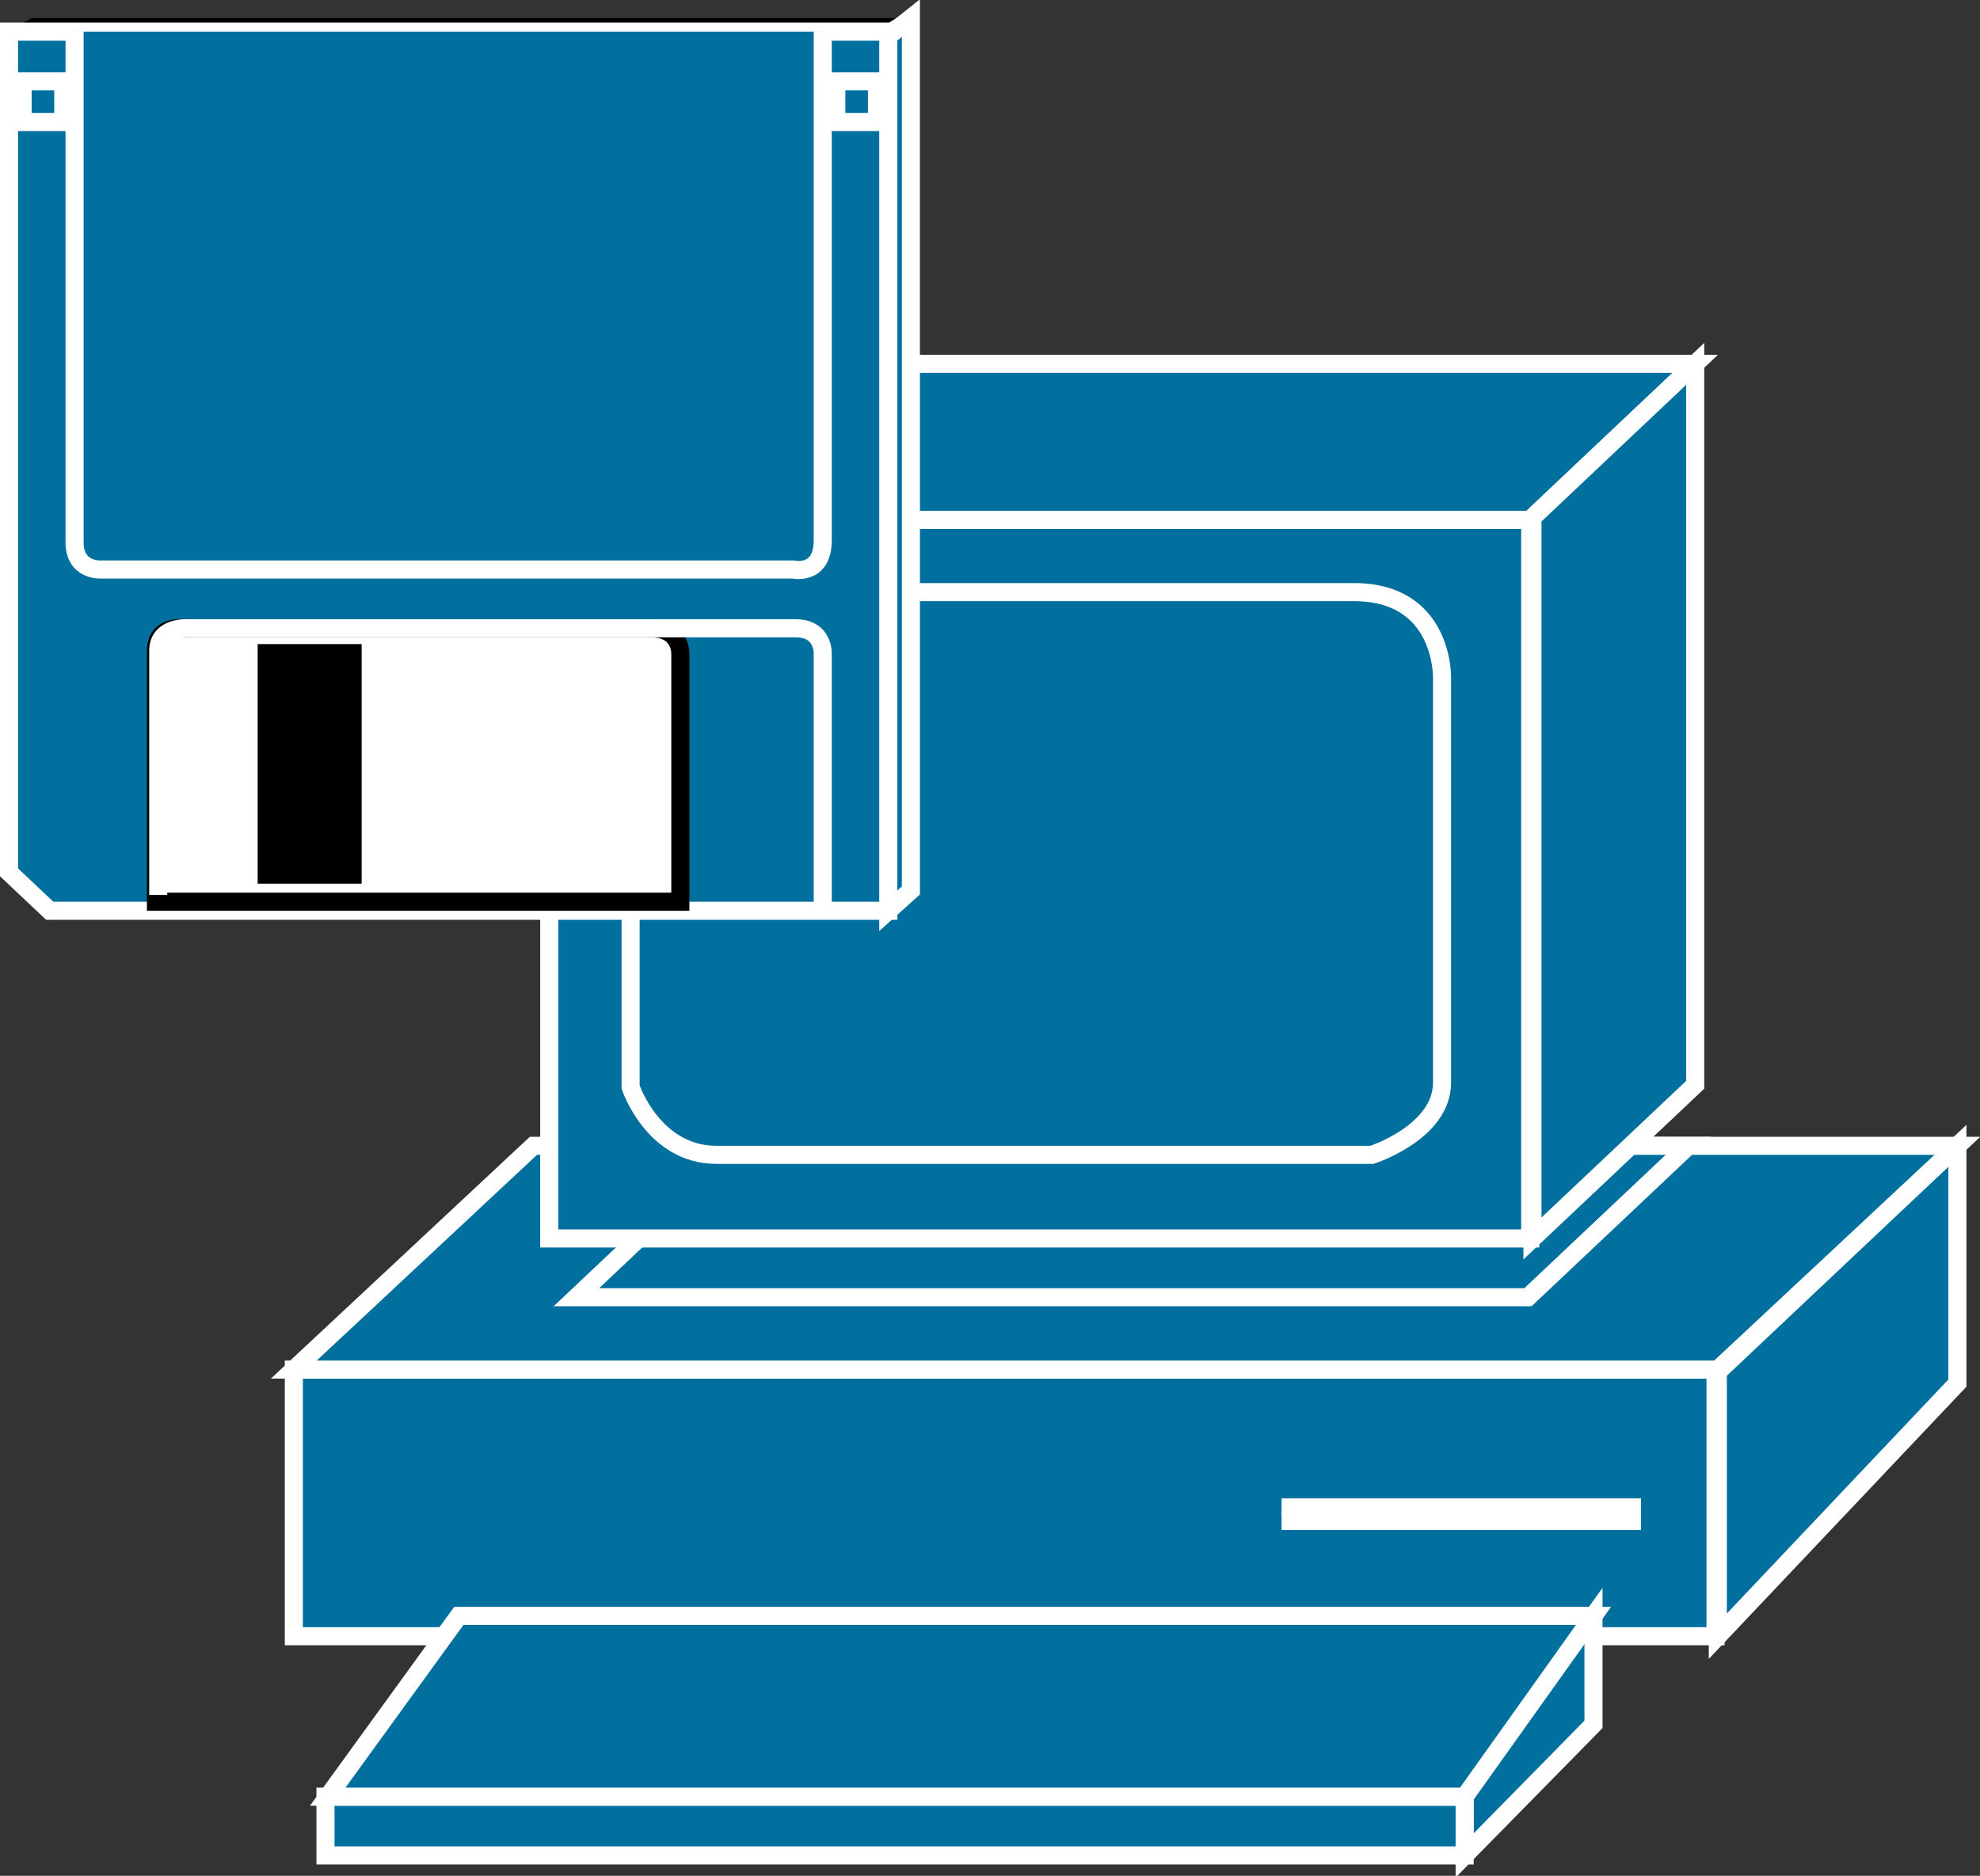 <?xml version="1.0" encoding="utf-8"?>
<!-- Generator: Adobe Illustrator 20.1.0, SVG Export Plug-In . SVG Version: 6.00 Build 0)  -->
<svg version="1.1" id="Layer_1" xmlns="http://www.w3.org/2000/svg" xmlns:xlink="http://www.w3.org/1999/xlink" x="0px" y="0px"
	 viewBox="0 0 87.6 83" style="enable-background:new 0 0 87.6 83;" xml:space="preserve">
<rect x="0" y="0" width="87.6" height="83" fill="#333333" stroke="none"/>
<style type="text/css">
	.st0{fill:#02709F;stroke:#FFFFFF;stroke-width:0.8;}
	.st1{fill:none;stroke:#FFFFFF;stroke-width:0.8;}
	.st2{fill:#FFFFFF;stroke:#000000;stroke-width:0.8;}
</style>
<g>
	<g>
		<rect x="13" y="60.6" class="st0" width="62.9" height="11.8"/>
		<g>
			<line class="st0" x1="56.7" y1="67.3" x2="72.6" y2="67.3"/>
		</g>
		<g>
			<line class="st0" x1="56.7" y1="66.7" x2="72.6" y2="66.7"/>
		</g>
		<polygon class="st0" points="86.6,61.2 86.6,50.7 76,60.7 76,72.4 		"/>
		<polygon class="st0" points="64.8,82.1 64.8,79.4 70.5,71.5 70.5,76.3 		"/>
		<rect x="14.4" y="79.5" class="st0" width="50.4" height="2.6"/>
		<polygon class="st0" points="64.8,79.5 14.5,79.5 20.3,71.5 70.5,71.5 		"/>
		<polygon class="st0" points="86.6,50.7 23.6,50.7 13,60.6 76,60.6 		"/>
		<g>
			<polygon class="st0" points="74.7,50.7 32.6,50.7 25.5,57.4 67.6,57.4 			"/>
		</g>
		<g>
			<rect x="24.3" y="23" class="st0" width="43.4" height="31.8"/>
		</g>
		<path class="st0" d="M28,29.9c0-3.2,3.3-3.7,3.3-3.7s25.5,0,28.6,0c4,0,3.9,3.8,3.9,3.8s0,15.6,0,17.9c0,2.2-3.1,3.2-3.1,3.2
			s-4.9,0-10.7,0c-7.6,0-16.7,0-18.3,0c-2.8,0-3.8-3-3.8-3V29.9z"/>
		<polygon class="st0" points="75,16.1 31.6,16.1 24.3,23 67.7,23 		"/>
		<polygon class="st0" points="75,48 75,16.1 67.8,22.9 67.8,54.8 		"/>
	</g>
	<g>
		<polygon points="40.3,0.8 39.3,1.4 0.4,1.4 1.4,0.8 		"/>
		<polygon class="st0" points="40.3,39.4 40.3,0.8 39.3,1.6 39.3,40.3 		"/>
		<polygon class="st0" points="2.2,40.3 39.3,40.3 39.3,1.4 0.4,1.4 0.4,38.6 		"/>
		<g>
			<path class="st0" d="M36.4,1.4v22.5c0,1.6-1.3,1.3-1.3,1.3H4.5c0,0-1.2,0.1-1.2-1.2V1.4"/>
		</g>
		<g>
			<rect x="1" y="3.6" class="st1" width="1.8" height="1.8"/>
		</g>
		<g>
			<rect x="37" y="3.6" class="st1" width="1.8" height="1.8"/>
		</g>
		<g>
			<path class="st2" d="M30.1,29v10.9H6.9V28.8c0-1.2,1.3-1,1.3-1h20.6C30.2,27.8,30.1,29,30.1,29z"/>
			<path class="st1" d="M36.4,40.3V29c0,0,0.1-1.2-1.2-1.2H8.3c0,0-1.3-0.1-1.3,1v10.8"/>
		</g>
		<g>
			<rect x="11.4" y="28.5" width="4.6" height="10.6"/>
		</g>
		<line class="st1" x1="39.3" y1="1.5" x2="40.4" y2="0.8"/>
	</g>
</g>
</svg>
